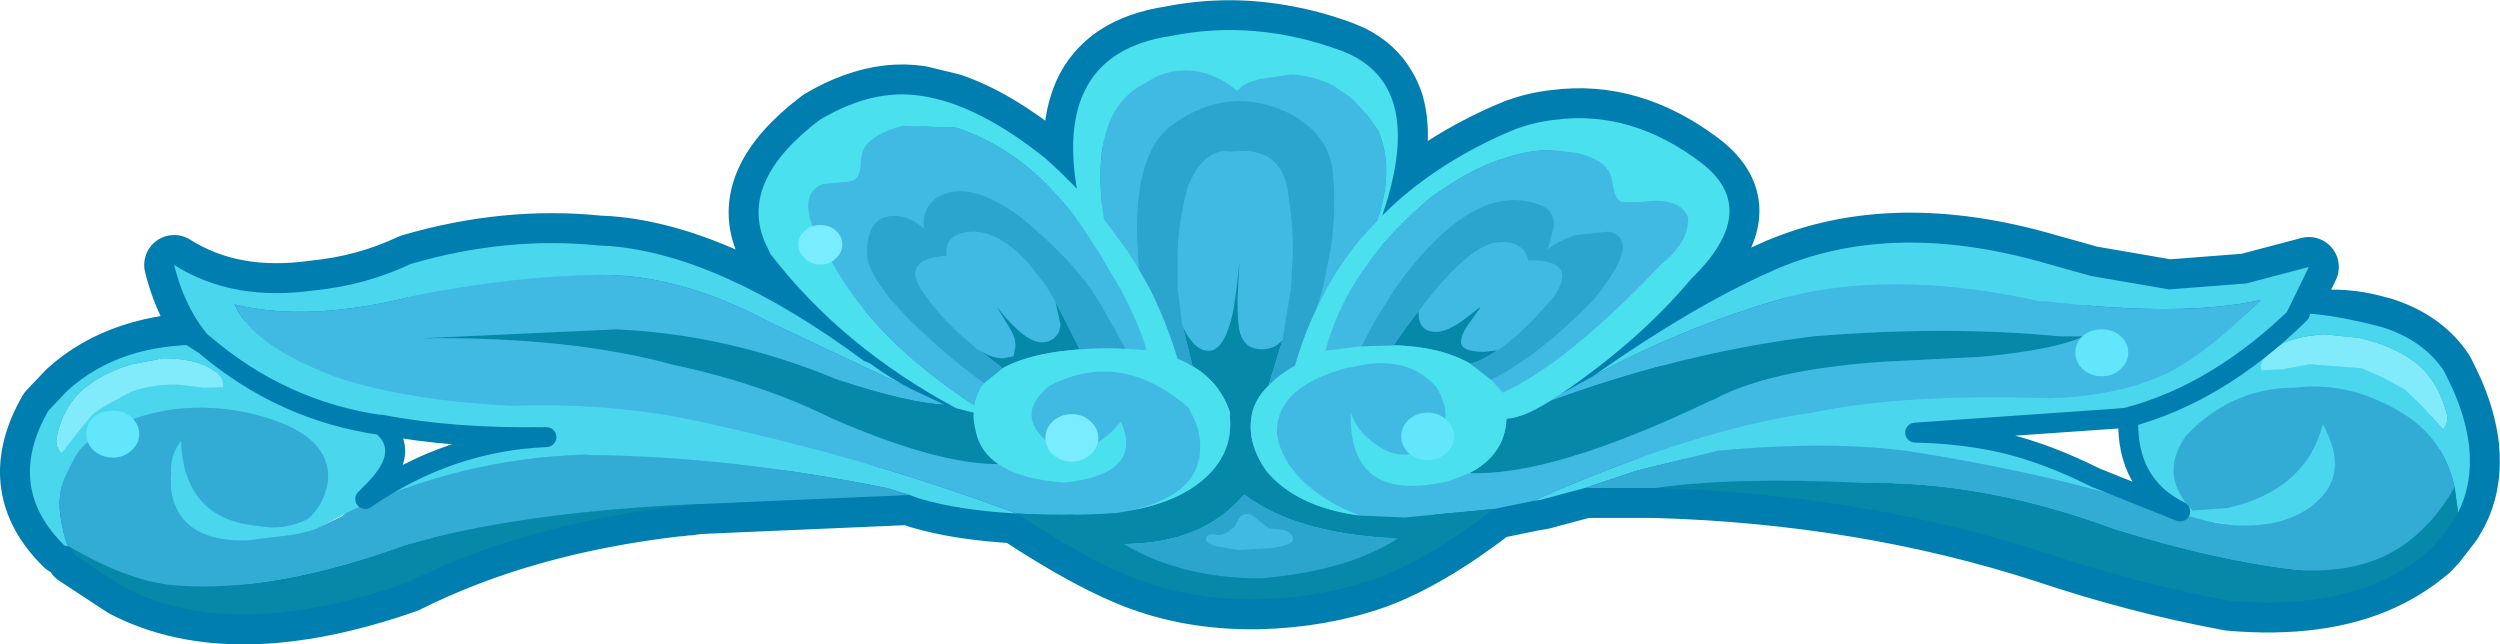 <?xml version="1.0" encoding="UTF-8" standalone="no"?>
<svg xmlns:xlink="http://www.w3.org/1999/xlink" height="64.55px" width="250.5px" xmlns="http://www.w3.org/2000/svg">
  <g transform="matrix(1.0, 0.0, 0.0, 1.0, 3.0, -7.4)">
    <path d="M132.5 12.95 Q134.7 14.05 135.85 16.0 136.35 16.8 136.65 17.75 137.9 21.95 135.5 29.0 140.45 24.05 147.75 20.8 L148.95 20.3 Q150.9 19.6 152.85 19.4 160.45 18.4 167.45 23.7 173.6 28.4 166.45 35.35 161.35 41.45 153.45 46.85 L156.7 45.05 156.75 45.0 Q166.5 38.15 174.45 34.6 185.95 29.4 201.15 33.55 L206.5 35.05 214.35 36.4 222.1 35.8 228.35 34.15 226.15 38.65 225.05 40.35 225.15 40.35 Q229.95 38.75 234.6 39.9 L235.75 40.2 Q239.85 41.5 241.9 44.6 L242.7 46.25 Q244.05 49.2 244.4 52.05 244.8 55.8 243.3 58.75 L242.7 59.8 241.15 61.8 240.45 62.55 Q238.35 64.35 235.75 65.55 229.55 68.4 220.4 67.6 211.2 65.9 201.95 62.8 183.75 56.9 162.85 56.3 L162.55 56.3 155.8 56.3 151.5 57.45 150.6 57.6 146.7 58.4 Q140.15 63.45 134.8 65.4 129.4 67.3 123.05 67.45 116.7 67.55 111.35 65.6 106.45 63.85 98.85 58.85 93.2 58.55 89.1 57.35 L88.15 57.0 67.3 57.9 67.1 57.9 66.95 57.9 66.8 57.95 66.35 58.0 66.05 58.05 65.8 58.05 65.05 58.15 64.85 58.15 Q49.4 59.95 37.75 65.8 20.3 71.9 9.4 66.25 L4.6 63.1 4.0 62.2 3.45 62.05 Q-2.35 56.35 1.6 49.0 L1.85 48.55 3.75 46.55 Q9.15 41.65 18.45 41.65 15.65 38.75 14.45 33.95 20.3 37.65 28.45 36.5 33.6 36.0 38.15 33.85 47.75 31.05 57.0 32.0 L58.0 32.05 Q69.15 32.9 83.55 43.55 L84.15 43.8 Q86.2 45.3 88.25 46.35 L90.7 47.5 91.65 47.95 92.8 48.3 Q81.35 42.15 74.2 32.85 L73.7 31.8 Q70.95 25.6 79.15 19.4 80.9 18.35 82.6 17.75 86.05 16.5 89.25 17.0 L92.35 17.75 Q96.75 19.25 101.85 23.35 L102.0 23.5 102.45 23.9 103.2 24.6 104.9 26.3 Q104.35 22.95 104.65 20.35 104.8 18.95 105.2 17.75 105.5 16.8 105.95 16.0 107.0 14.15 108.8 12.95 111.0 11.5 114.35 11.0 119.9 9.9 125.5 10.9 L125.5 12.95 132.5 12.95 M31.25 59.15 L31.7 58.8 28.65 60.4 31.25 59.15 M35.2 49.95 Q38.35 52.6 34.45 56.55 L33.6 57.4 Q42.0 51.6 51.75 51.2 42.35 51.35 35.2 49.95 M219.05 59.8 L220.9 60.05 218.15 59.6 219.05 59.8 M210.25 49.35 L210.25 49.2 209.0 49.35 188.9 50.75 Q194.0 50.85 198.4 51.95 202.45 53.0 206.95 55.25 L215.45 58.65 Q210.05 56.0 210.25 49.35" fill="#49c4ec" fill-rule="evenodd" stroke="none"/>
    <path d="M132.5 12.95 Q134.7 14.05 135.85 16.0 136.35 16.8 136.65 17.75 137.9 21.95 135.5 29.0 140.45 24.05 147.75 20.8 L148.95 20.3 Q150.9 19.6 152.85 19.4 160.45 18.4 167.45 23.7 173.6 28.4 166.45 35.35 161.35 41.45 153.45 46.85 L156.7 45.05 156.75 45.0 Q166.5 38.15 174.45 34.6 185.95 29.4 201.15 33.55 L206.5 35.05 214.35 36.4 222.1 35.8 228.35 34.15 226.15 38.65 225.05 40.35 225.15 40.35 Q229.95 38.75 234.6 39.9 L235.75 40.2 Q239.85 41.5 241.9 44.6 L242.7 46.25 Q244.05 49.2 244.4 52.05 244.8 55.8 243.3 58.75 L242.7 59.8 241.15 61.8 240.45 62.55 Q238.35 64.35 235.75 65.55 229.55 68.4 220.4 67.6 211.2 65.9 201.95 62.8 183.75 56.9 162.85 56.3 L162.55 56.3 155.8 56.3 151.5 57.45 150.6 57.6 146.7 58.4 Q140.15 63.45 134.8 65.4 129.4 67.3 123.05 67.45 116.7 67.55 111.35 65.6 106.45 63.85 98.85 58.85 93.2 58.55 89.1 57.35 L88.15 57.0 67.3 57.9 67.1 57.9 66.95 57.9 66.8 57.95 66.35 58.0 66.05 58.05 65.8 58.05 65.05 58.15 64.85 58.15 Q49.4 59.95 37.75 65.8 20.3 71.9 9.4 66.25 L4.6 63.1 4.0 62.2 3.45 62.05 Q-2.35 56.35 1.6 49.0 L1.85 48.55 3.75 46.55 Q9.15 41.65 18.45 41.65 15.65 38.75 14.45 33.95 20.3 37.65 28.45 36.5 33.6 36.0 38.15 33.85 47.75 31.05 57.0 32.0 L58.0 32.05 Q69.15 32.9 83.55 43.55 L84.15 43.8 Q86.2 45.3 88.25 46.35 L90.7 47.5 91.65 47.95 92.8 48.3 Q81.35 42.15 74.2 32.85 L73.7 31.8 Q70.95 25.6 79.15 19.4 80.9 18.35 82.6 17.75 86.05 16.5 89.25 17.0 L92.35 17.75 Q96.75 19.25 101.85 23.35 L102.0 23.5 102.45 23.9 103.2 24.6 104.9 26.3 Q104.35 22.95 104.65 20.35 104.8 18.95 105.2 17.75 105.5 16.8 105.95 16.0 107.0 14.15 108.8 12.95 111.0 11.5 114.35 11.0 119.9 9.9 125.5 10.9 128.45 11.4 131.45 12.5 L132.5 12.95 Z" fill="none" stroke="#007eaf" stroke-linecap="round" stroke-linejoin="round" stroke-width="6.0"/>
    <path d="M10.15 49.2 Q10.95 49.9 10.95 50.9 10.95 51.85 10.15 52.55 9.4 53.25 8.3 53.25 7.2 53.25 6.4 52.55 5.65 51.85 5.65 50.9 5.65 49.9 6.4 49.2 7.2 48.55 8.3 48.55 9.4 48.55 10.15 49.2" fill="#61e6fc" fill-rule="evenodd" stroke="none"/>
    <path d="M77.0 31.9 Q77.0 31.1 77.65 30.5 78.3 29.95 79.2 29.95 80.15 29.95 80.75 30.5 81.4 31.1 81.4 31.9 81.4 32.7 80.75 33.3 80.15 33.9 79.2 33.9 78.3 33.9 77.65 33.3 77.0 32.7 77.0 31.9" fill="#79ecff" fill-rule="evenodd" stroke="none"/>
    <path d="M101.75 51.3 Q101.75 50.3 102.5 49.6 103.3 48.9 104.4 48.9 105.5 48.9 106.25 49.6 107.05 50.3 107.05 51.3 107.05 52.2 106.25 52.95 105.5 53.65 104.4 53.65 103.3 53.65 102.5 52.95 101.75 52.2 101.75 51.3" fill="#79ecff" fill-rule="evenodd" stroke="none"/>
    <path d="M141.9 49.45 Q142.7 50.15 142.7 51.15 142.7 52.05 141.9 52.8 141.15 53.5 140.05 53.5 138.95 53.5 138.15 52.8 137.4 52.05 137.4 51.15 137.4 50.15 138.15 49.45 138.95 48.75 140.05 48.75 141.15 48.75 141.9 49.45" fill="#61e6fc" fill-rule="evenodd" stroke="none"/>
    <path d="M209.45 41.05 Q210.25 41.75 210.25 42.75 210.25 43.7 209.45 44.4 208.7 45.1 207.6 45.1 206.5 45.1 205.7 44.4 204.95 43.7 204.95 42.75 204.95 41.75 205.7 41.05 206.5 40.4 207.6 40.4 208.7 40.4 209.45 41.05" fill="#61e6fc" fill-rule="evenodd" stroke="none"/>
    <path d="M156.7 45.05 L156.75 45.0 Q166.5 38.15 174.45 34.6 185.95 29.4 201.15 33.55 L206.5 35.05 214.35 36.4 222.1 35.8 228.35 34.15 226.15 38.65 226.0 39.0 225.05 40.35 225.15 40.35 227.45 38.8 Q230.05 38.8 234.6 39.9 L235.75 40.2 Q239.85 41.5 241.9 44.6 L242.7 46.25 Q244.05 49.2 244.4 52.05 244.8 55.8 243.3 58.75 L242.95 56.2 242.7 55.25 Q241.55 51.45 238.4 49.25 237.1 48.35 235.75 47.75 231.5 45.7 226.95 46.25 221.0 46.25 216.6 50.5 L216.05 51.05 Q213.25 55.0 216.7 58.55 L220.2 58.3 Q228.05 56.5 229.75 49.9 232.5 54.85 229.0 57.8 226.15 60.3 220.9 60.05 L218.15 59.6 218.05 59.6 209.1 57.1 Q200.75 54.6 188.2 52.6 180.25 51.55 169.2 52.55 L161.05 54.55 155.8 56.3 151.5 57.45 150.6 57.6 Q166.65 50.45 178.5 48.75 187.85 46.8 202.4 47.3 209.9 47.05 214.8 44.45 218.4 42.5 223.55 37.45 215.8 39.2 202.05 37.6 L201.4 37.6 Q187.95 34.6 177.4 36.85 L176.55 37.05 Q166.2 39.9 156.7 45.05 M98.85 58.85 Q93.2 58.55 89.1 57.35 L88.15 57.0 85.85 56.3 Q70.25 53.15 56.3 53.0 L55.55 52.95 Q43.05 53.35 31.7 58.8 L28.65 60.4 28.05 60.6 26.65 60.95 21.8 61.55 Q16.2 61.7 14.65 58.25 13.95 56.8 14.15 54.85 14.0 53.05 15.15 51.55 15.4 59.45 22.9 60.1 25.4 60.6 27.85 59.4 29.45 58.0 29.85 55.7 30.35 50.6 21.55 48.7 12.85 47.0 5.8 51.7 L5.2 52.25 Q4.75 52.65 3.7 54.8 2.6 56.9 3.15 59.7 3.55 61.8 3.85 62.15 L3.45 62.05 Q-2.35 56.35 1.6 49.0 L1.85 48.55 3.75 46.55 Q9.0 41.8 17.5 41.95 18.15 41.65 18.45 41.65 15.65 38.75 14.45 33.95 20.3 37.65 28.45 36.5 33.6 36.0 38.15 33.85 47.75 31.05 57.0 32.0 L58.0 32.05 Q69.15 32.9 83.55 43.55 L84.15 43.8 Q86.2 45.3 88.25 46.35 L74.05 39.65 Q65.05 34.85 57.05 34.95 48.55 35.05 38.7 37.0 27.95 39.75 20.5 37.9 22.35 42.1 30.75 45.2 37.85 47.55 48.35 48.05 59.1 47.7 68.3 49.9 84.45 53.45 98.85 58.85 M210.1 49.25 L209.0 49.35 188.9 50.75 Q194.0 50.85 198.4 51.95 202.45 53.0 206.95 55.25 L215.45 58.65 Q210.05 56.0 210.25 49.35 L210.25 49.2 210.1 49.25 Q219.25 46.85 227.45 38.8 219.25 46.85 210.1 49.25 M223.55 44.35 L223.6 44.5 225.75 44.4 228.4 43.9 233.65 44.3 235.9 45.3 238.0 46.45 239.7 48.1 241.1 49.65 241.8 50.45 Q242.4 49.7 242.15 48.8 241.15 45.0 238.3 43.2 236.2 41.9 233.35 41.25 L229.9 40.9 Q226.5 41.1 224.75 42.4 223.4 43.4 223.55 44.35 M8.2 47.7 L10.15 46.65 Q12.45 45.85 14.95 45.95 L17.4 46.25 19.35 46.2 19.35 46.05 Q19.45 45.15 18.15 44.35 16.45 43.3 13.35 43.3 L10.2 43.9 Q7.65 44.65 5.85 46.0 3.35 47.8 2.65 51.35 2.55 52.2 3.15 52.85 L3.75 52.05 4.9 50.6 6.3 48.9 Q7.15 48.25 8.2 47.7 M35.25 50.0 Q38.3 52.65 34.45 56.55 L33.6 57.4 Q42.0 51.6 51.75 51.2 42.35 51.35 35.2 49.95 L35.25 50.0 Q25.3 48.6 17.5 41.95 25.3 48.6 35.25 50.0" fill="#4ad7ee" fill-rule="evenodd" stroke="none"/>
    <path d="M150.6 57.6 L146.7 58.4 137.75 59.25 133.2 59.05 Q129.7 57.7 127.55 55.6 125.3 53.4 124.95 50.9 L124.95 50.6 Q124.95 46.15 131.95 44.25 L132.45 44.2 132.6 44.15 Q137.95 42.85 140.9 46.15 142.8 49.2 140.9 51.6 138.25 53.8 135.7 52.45 133.1 51.05 132.35 48.75 132.1 57.95 142.15 55.6 L144.25 54.8 Q152.5 55.15 168.3 47.6 L168.8 47.4 Q174.25 44.45 185.6 43.65 L195.55 43.15 Q202.9 42.45 205.8 41.1 L203.4 41.1 Q192.0 40.0 178.75 41.1 165.65 42.7 152.3 47.6 L153.45 46.85 156.7 45.05 Q166.2 39.9 176.55 37.05 L177.4 36.85 Q187.95 34.6 201.4 37.6 L202.05 37.6 Q215.8 39.2 223.55 37.45 218.4 42.5 214.8 44.45 209.9 47.05 202.4 47.3 187.85 46.8 178.5 48.75 166.65 50.45 150.6 57.6 M133.4 42.1 L129.8 42.55 Q130.65 39.35 132.4 36.3 133.5 34.45 134.95 32.6 137.25 29.8 140.4 27.15 L141.65 26.3 Q144.8 24.15 147.75 23.25 150.4 22.35 152.85 22.45 L154.95 22.7 Q158.25 23.45 158.55 25.55 158.8 27.65 159.7 27.65 L161.1 27.65 161.75 27.6 Q165.4 27.15 166.15 29.2 166.25 31.65 163.5 33.85 154.1 43.75 147.6 46.75 L146.4 45.45 Q150.8 43.35 156.5 37.65 161.75 31.35 158.15 30.6 L154.85 30.95 Q153.65 31.35 152.85 31.85 152.4 32.1 152.1 32.4 L152.7 30.05 Q152.75 28.6 151.6 28.05 149.7 27.25 147.75 27.5 143.9 28.05 139.75 32.6 L138.9 33.55 Q137.8 34.85 136.8 36.3 L134.9 39.3 133.4 42.1 M111.1 34.35 L110.0 32.6 107.6 29.35 Q106.1 19.0 111.25 16.0 L111.7 15.75 113.0 15.0 Q114.25 14.5 115.6 14.45 117.1 14.4 118.65 15.05 119.6 15.45 120.35 16.0 L120.95 16.5 121.5 16.0 Q122.1 15.6 123.3 15.3 L126.4 14.85 Q128.75 15.0 130.65 16.0 L132.2 17.05 Q133.6 18.25 135.1 20.5 136.75 24.35 135.0 29.5 133.55 30.95 132.35 32.6 131.0 34.4 129.95 36.3 L128.9 38.35 129.55 36.3 130.3 32.6 Q130.9 28.95 130.6 25.25 130.5 21.15 126.4 18.85 120.2 15.75 114.45 19.9 110.4 22.9 111.0 32.6 L111.1 34.35 M115.5 40.1 L115.0 36.3 115.0 32.6 Q115.15 29.25 116.05 26.0 L116.5 25.1 Q118.05 22.2 120.35 22.6 125.75 21.9 126.15 27.45 126.55 30.0 126.55 32.6 L126.35 36.3 125.5 41.5 Q124.65 42.4 123.45 42.4 121.8 42.4 121.3 40.9 121.0 40.05 121.0 37.45 L121.2 33.6 120.9 36.3 120.6 38.4 Q119.75 42.55 118.1 42.55 116.65 42.55 115.5 40.1 M147.05 42.5 L145.7 42.65 Q143.4 42.65 143.4 41.65 143.4 40.85 144.25 39.75 L145.35 38.2 145.25 38.2 143.45 39.6 Q141.9 40.65 140.9 40.65 139.15 40.65 139.15 38.8 L139.15 38.55 140.95 36.3 Q143.15 33.75 144.85 32.6 146.05 31.8 147.0 31.7 L147.75 31.65 Q149.65 31.7 150.15 33.5 152.0 33.45 152.85 33.95 154.3 34.75 152.7 37.1 149.6 40.8 147.05 42.5 M95.6 45.8 Q94.8 46.75 94.6 48.0 84.8 41.6 80.55 34.0 76.05 27.25 79.4 25.85 L81.35 25.65 Q82.35 25.65 82.8 25.25 83.2 24.9 83.25 23.7 83.3 22.45 83.9 21.8 85.05 20.6 87.45 20.0 L92.85 20.2 Q97.95 21.9 102.0 26.0 L103.2 27.3 Q105.05 29.35 106.65 32.0 L107.05 32.6 109.25 36.3 Q111.15 39.85 111.9 42.5 L109.8 42.35 107.3 37.9 106.25 36.3 Q104.5 33.85 102.0 31.55 L100.25 29.95 Q95.3 25.85 92.05 26.7 89.35 27.45 89.55 30.3 88.0 28.85 86.2 29.05 84.0 29.3 83.85 32.5 83.7 35.4 89.65 40.9 92.6 43.65 95.6 45.8 M95.15 42.5 L95.05 42.45 95.0 42.45 Q91.4 39.5 89.75 37.0 L89.4 36.55 Q87.25 33.3 91.85 33.05 91.6 30.95 94.0 30.65 96.9 30.3 100.1 33.85 L101.7 35.9 102.75 37.6 103.25 39.9 Q103.25 40.65 102.7 41.2 102.15 41.7 101.4 41.7 99.65 41.7 96.85 38.1 L98.1 40.15 Q98.75 41.15 98.75 42.1 L98.55 43.1 97.5 43.3 Q96.4 43.3 95.15 42.5 M88.25 46.35 L90.7 47.5 91.65 47.95 Q88.1 47.8 81.05 45.5 70.1 40.9 58.75 40.4 L39.1 41.3 Q54.05 41.1 64.45 43.95 73.35 45.85 80.3 49.3 90.95 53.95 97.05 53.9 99.3 55.45 103.65 55.75 111.65 54.9 109.3 49.65 105.85 53.85 102.15 51.85 98.55 48.95 102.15 46.05 109.3 42.35 116.1 48.25 L116.75 49.55 Q117.35 51.1 117.25 52.55 117.05 57.15 110.0 58.6 L108.9 58.8 Q103.35 59.15 98.85 58.85 84.45 53.45 68.3 49.9 59.1 47.7 48.35 48.05 37.85 47.55 30.75 45.2 22.35 42.1 20.5 37.9 27.95 39.75 38.7 37.0 48.55 35.05 57.05 34.95 65.05 34.85 74.05 39.65 L88.25 46.35 M119.65 60.9 L119.9 60.8 120.65 60.25 121.15 59.4 Q121.4 58.9 122.05 58.9 122.4 58.9 123.15 59.6 L124.15 60.35 125.55 60.5 Q126.35 60.65 126.55 61.3 126.75 61.95 124.55 62.3 L121.1 62.5 119.0 62.15 Q117.85 61.9 117.85 61.45 117.85 60.9 118.65 60.95 L118.95 61.0 119.25 61.0 119.65 60.9" fill="#40bae2" fill-rule="evenodd" stroke="none"/>
    <path d="M243.3 58.75 L242.7 59.8 241.15 61.8 240.45 62.55 Q238.35 64.35 235.75 65.55 229.55 68.4 220.4 67.6 211.2 65.9 201.95 62.8 183.75 56.9 162.85 56.3 170.9 55.15 183.9 55.8 195.9 55.6 208.85 60.4 219.15 63.6 227.2 64.5 232.05 64.85 235.75 63.2 239.95 61.25 242.7 56.65 L242.95 56.2 243.3 58.75 M146.7 58.4 Q140.15 63.45 134.8 65.4 129.4 67.3 123.05 67.45 116.7 67.55 111.35 65.6 106.45 63.85 98.85 58.85 103.35 59.15 108.9 58.8 L110.0 58.6 Q114.75 57.8 117.45 55.55 120.5 53.0 120.25 49.35 L120.25 48.75 Q119.25 45.7 116.5 44.1 L115.5 40.1 Q116.65 42.55 118.1 42.55 119.75 42.55 120.6 38.4 L120.9 36.3 121.2 33.6 121.0 37.45 Q121.0 40.05 121.3 40.9 121.8 42.4 123.45 42.4 124.65 42.4 125.5 41.5 L124.1 46.05 Q122.5 47.6 122.35 49.55 122.1 52.05 123.9 54.6 126.9 58.2 133.2 59.05 L137.75 59.25 146.7 58.4 M66.95 57.9 L66.8 57.95 66.35 58.0 66.05 58.05 65.8 58.05 65.05 58.15 64.85 58.15 Q49.4 59.95 37.75 65.8 20.3 71.9 9.4 66.25 L4.6 63.1 4.0 62.2 Q10.3 65.9 15.15 66.1 24.7 66.7 37.65 62.0 49.1 58.7 66.95 57.9 M152.3 47.6 Q165.65 42.7 178.75 41.1 192.0 40.0 203.4 41.1 L205.8 41.1 Q202.9 42.45 195.55 43.15 L185.6 43.65 Q174.25 44.45 168.8 47.4 L168.3 47.6 Q152.5 55.15 144.25 54.8 147.8 52.95 147.95 49.35 149.65 49.25 152.3 47.6 M144.35 43.85 Q141.25 42.1 136.65 42.0 137.95 40.05 139.15 38.55 L139.15 38.8 Q139.15 40.65 140.9 40.65 141.9 40.65 143.45 39.6 L145.25 38.2 145.35 38.2 144.25 39.75 Q143.4 40.85 143.4 41.65 143.4 42.65 145.7 42.65 L147.05 42.5 Q145.6 43.5 144.35 43.85 M105.2 42.4 L103.25 42.6 Q99.6 43.1 97.45 44.3 L95.15 42.5 Q96.4 43.3 97.5 43.3 L98.55 43.1 98.75 42.1 Q98.75 41.15 98.1 40.15 L96.85 38.1 Q99.65 41.7 101.4 41.7 102.15 41.7 102.7 41.2 103.25 40.65 103.25 39.9 L102.75 37.6 105.2 42.4 M91.65 47.95 L92.8 48.3 94.55 48.75 Q94.5 49.65 94.8 50.7 95.25 52.7 97.05 53.9 90.95 53.95 80.3 49.3 73.35 45.85 64.45 43.95 54.05 41.1 39.1 41.3 L58.75 40.4 Q70.1 40.9 81.05 45.5 88.1 47.8 91.65 47.95 M137.1 61.35 Q127.0 60.95 121.65 56.95 117.5 61.9 109.55 61.9 115.5 65.4 123.4 65.35 132.05 64.6 137.1 61.35" fill="#0688a8" fill-rule="evenodd" stroke="none"/>
    <path d="M223.55 44.35 Q223.4 43.4 224.75 42.4 226.5 41.1 229.9 40.9 L233.35 41.25 Q236.2 41.9 238.3 43.2 241.15 45.0 242.15 48.8 242.4 49.7 241.8 50.45 L241.1 49.65 239.7 48.1 238.0 46.45 235.9 45.3 233.65 44.3 228.4 43.9 225.75 44.4 223.6 44.5 223.55 44.35 M8.2 47.7 Q7.15 48.25 6.3 48.9 L4.9 50.6 3.75 52.05 3.15 52.85 Q2.55 52.2 2.65 51.35 3.35 47.8 5.85 46.0 7.65 44.65 10.2 43.9 L13.35 43.3 Q16.45 43.3 18.15 44.35 19.45 45.15 19.35 46.05 L19.35 46.2 17.4 46.25 14.95 45.95 Q12.45 45.85 10.15 46.65 L8.2 47.7" fill="#81ebfc" fill-rule="evenodd" stroke="none"/>
    <path d="M162.85 56.3 L162.55 56.3 155.8 56.3 161.05 54.55 169.2 52.55 Q180.25 51.55 188.2 52.6 200.75 54.6 209.1 57.1 L218.05 59.6 218.15 59.6 219.05 59.8 220.9 60.05 Q226.15 60.3 229.0 57.8 232.5 54.85 229.75 49.9 228.05 56.5 220.2 58.3 L216.7 58.55 Q213.25 55.0 216.05 51.05 L216.6 50.5 Q221.0 46.25 226.95 46.25 231.5 45.7 235.75 47.75 237.1 48.35 238.4 49.25 241.55 51.45 242.7 55.25 L242.95 56.2 242.7 56.65 Q239.95 61.25 235.75 63.2 232.05 64.85 227.2 64.5 219.15 63.6 208.85 60.4 195.9 55.6 183.9 55.8 170.9 55.15 162.85 56.3 M88.15 57.0 L67.3 57.9 67.1 57.9 66.95 57.9 Q49.1 58.7 37.65 62.0 24.7 66.7 15.15 66.1 10.3 65.9 4.0 62.2 L3.85 62.15 Q3.55 61.8 3.15 59.7 2.6 56.9 3.7 54.8 4.75 52.65 5.2 52.25 L5.8 51.7 Q12.85 47.0 21.55 48.7 30.35 50.6 29.85 55.7 29.45 58.0 27.85 59.4 25.4 60.6 22.9 60.1 15.4 59.45 15.15 51.55 14.0 53.05 14.15 54.85 13.95 56.8 14.65 58.25 16.2 61.7 21.8 61.55 L26.65 60.95 28.05 60.6 28.65 60.4 31.25 59.15 31.7 58.8 Q43.05 53.35 55.55 52.95 L56.3 53.0 Q70.25 53.15 85.85 56.3 L88.15 57.0" fill="#32acd4" fill-rule="evenodd" stroke="none"/>
    <path d="M144.25 54.8 L142.15 55.6 Q132.1 57.95 132.35 48.75 133.1 51.05 135.7 52.45 138.25 53.8 140.9 51.6 142.8 49.2 140.9 46.15 137.95 42.85 132.6 44.15 L132.45 44.2 131.95 44.25 Q124.95 46.15 124.95 50.6 L124.95 50.9 Q125.3 53.4 127.55 55.6 129.7 57.7 133.2 59.05 126.9 58.2 123.9 54.6 122.1 52.05 122.35 49.55 122.5 47.6 124.1 46.05 125.1 44.95 126.75 44.05 127.6 41.05 128.9 38.35 L129.95 36.3 Q131.0 34.4 132.35 32.6 133.55 30.95 135.0 29.5 136.75 24.35 135.1 20.5 133.6 18.25 132.2 17.05 L130.65 16.0 Q128.75 15.0 126.4 14.85 L123.3 15.3 Q122.1 15.6 121.5 16.0 L120.95 16.5 120.35 16.0 Q119.6 15.45 118.65 15.05 117.1 14.4 115.6 14.45 114.25 14.5 113.0 15.0 L111.7 15.75 111.25 16.0 Q106.1 19.0 107.6 29.35 L110.0 32.6 111.1 34.35 112.2 36.3 Q113.9 39.7 115.0 43.35 115.8 43.65 116.5 44.1 119.25 45.7 120.25 48.75 L120.25 49.35 Q120.5 53.0 117.45 55.55 114.75 57.8 110.0 58.6 117.05 57.15 117.25 52.55 117.35 51.1 116.75 49.55 L116.1 48.25 Q109.3 42.35 102.15 46.05 98.55 48.95 102.15 51.85 105.85 53.85 109.3 49.65 111.65 54.9 103.65 55.75 99.3 55.45 97.05 53.9 95.25 52.7 94.8 50.7 94.5 49.65 94.55 48.75 L92.8 48.3 Q81.35 42.15 74.2 32.85 L73.7 31.8 Q70.95 25.6 79.15 19.4 84.45 16.25 89.25 17.0 94.95 17.8 101.85 23.35 L102.0 23.5 102.45 23.9 103.2 24.6 104.9 26.3 Q103.8 19.8 105.95 16.0 108.25 11.9 114.35 11.0 122.8 9.3 131.45 12.5 134.45 13.65 135.85 16.0 138.45 20.4 135.5 29.0 140.45 24.05 147.75 20.8 L148.95 20.3 Q150.9 19.6 152.85 19.4 160.45 18.4 167.45 23.7 173.6 28.4 166.45 35.35 161.35 41.45 153.45 46.85 L152.3 47.6 Q149.65 49.25 147.95 49.35 147.8 52.95 144.25 54.8 M146.4 45.45 L147.6 46.75 Q154.1 43.75 163.5 33.85 166.25 31.65 166.15 29.2 165.4 27.15 161.75 27.6 L161.1 27.65 159.7 27.65 Q158.8 27.65 158.55 25.55 158.25 23.45 154.95 22.7 L152.85 22.45 Q150.4 22.35 147.75 23.25 144.8 24.15 141.65 26.3 L140.4 27.15 Q137.25 29.8 134.95 32.6 133.5 34.45 132.4 36.3 130.65 39.35 129.8 42.55 L133.4 42.1 136.65 42.0 Q141.25 42.1 144.35 43.85 L146.4 45.45 M109.8 42.35 L111.9 42.5 Q111.15 39.85 109.25 36.3 L107.05 32.6 106.65 32.0 Q105.05 29.35 103.2 27.3 L102.0 26.0 Q97.95 21.9 92.85 20.2 L87.45 20.0 Q85.05 20.6 83.9 21.8 83.3 22.45 83.25 23.7 83.2 24.9 82.8 25.25 82.35 25.65 81.35 25.65 L79.4 25.85 Q76.05 27.25 80.55 34.0 84.8 41.6 94.6 48.0 94.8 46.75 95.6 45.8 L97.45 44.3 Q99.6 43.1 103.25 42.6 L105.2 42.4 Q107.7 42.2 109.8 42.35" fill="#4ae0ee" fill-rule="evenodd" stroke="none"/>
    <path d="M146.4 45.45 L144.35 43.85 Q145.6 43.5 147.05 42.5 149.6 40.8 152.7 37.1 154.3 34.75 152.85 33.95 152.0 33.45 150.15 33.5 149.65 31.7 147.75 31.65 L147.0 31.7 Q146.05 31.8 144.85 32.6 143.15 33.75 140.95 36.3 L139.15 38.55 Q137.95 40.05 136.65 42.0 L133.4 42.1 134.9 39.3 136.8 36.3 Q137.8 34.85 138.9 33.55 L139.75 32.6 Q143.9 28.05 147.75 27.5 149.7 27.25 151.6 28.05 152.75 28.6 152.7 30.05 L152.1 32.4 Q152.4 32.1 152.85 31.85 153.65 31.35 154.85 30.95 L158.15 30.6 Q161.75 31.35 156.5 37.65 150.8 43.35 146.4 45.45 M128.9 38.35 Q127.6 41.05 126.75 44.05 125.1 44.95 124.1 46.05 L125.5 41.5 126.35 36.3 126.55 32.6 Q126.55 30.0 126.15 27.45 125.75 21.9 120.35 22.6 118.05 22.2 116.5 25.1 L116.05 26.0 Q115.15 29.25 115.0 32.6 L115.0 36.3 115.5 40.1 116.5 44.1 Q115.8 43.65 115.0 43.35 113.9 39.7 112.2 36.3 L111.1 34.35 111.0 32.6 Q110.4 22.9 114.45 19.9 120.2 15.75 126.4 18.85 130.5 21.15 130.6 25.25 130.9 28.95 130.3 32.6 L129.55 36.3 128.9 38.35 M109.8 42.35 Q107.7 42.2 105.2 42.4 L102.75 37.6 101.7 35.9 100.1 33.85 Q96.9 30.3 94.0 30.65 91.6 30.95 91.85 33.05 87.25 33.3 89.4 36.55 L89.75 37.0 Q91.4 39.5 95.0 42.45 L95.05 42.45 95.15 42.5 97.45 44.3 95.6 45.8 Q92.6 43.65 89.65 40.9 83.7 35.4 83.85 32.5 84.0 29.3 86.2 29.05 88.0 28.85 89.55 30.3 89.35 27.45 92.05 26.7 95.3 25.85 100.25 29.95 L102.0 31.55 Q104.5 33.85 106.25 36.3 L107.3 37.9 109.8 42.35 M119.65 60.9 L119.25 61.0 118.95 61.0 118.65 60.95 Q117.85 60.9 117.85 61.45 117.85 61.9 119.0 62.15 L121.1 62.5 124.55 62.3 Q126.75 61.95 126.55 61.3 126.35 60.65 125.55 60.5 L124.15 60.35 123.15 59.6 Q122.4 58.9 122.05 58.9 121.4 58.9 121.15 59.4 L120.65 60.25 119.9 60.8 119.65 60.9 M137.1 61.35 Q132.05 64.6 123.4 65.35 115.5 65.4 109.55 61.9 117.5 61.9 121.65 56.95 127.0 60.95 137.1 61.35" fill="#2ba5cd" fill-rule="evenodd" stroke="none"/>
    <path d="M17.5 41.95 L14.45 40.0 M210.1 49.25 L210.25 49.2 210.25 49.35 Q210.05 56.0 215.45 58.65 L206.95 55.25 Q202.45 53.0 198.4 51.95 194.0 50.85 188.9 50.75 L209.0 49.35 210.1 49.25 Q219.25 46.85 227.45 38.8 M35.25 50.0 L35.2 49.95 Q42.35 51.35 51.75 51.2 42.0 51.6 33.6 57.4 L34.45 56.55 Q38.3 52.65 35.25 50.0 25.3 48.6 17.5 41.95 M35.25 50.0 L36.1 50.4" fill="none" stroke="#007eaf" stroke-linecap="round" stroke-linejoin="round" stroke-width="2.0"/>
    <path d="M10.15 49.2 Q10.95 49.9 10.95 50.9 10.95 51.85 10.15 52.55 9.4 53.25 8.3 53.25 7.2 53.25 6.4 52.55 5.65 51.85 5.65 50.9 5.65 49.9 6.4 49.2 7.2 48.55 8.3 48.55 9.4 48.55 10.15 49.2" fill="#61e6fc" fill-rule="evenodd" stroke="none"/>
    <path d="M77.0 31.9 Q77.0 31.1 77.65 30.5 78.3 29.95 79.2 29.95 80.15 29.95 80.75 30.5 81.4 31.1 81.4 31.9 81.4 32.7 80.75 33.3 80.15 33.9 79.2 33.9 78.3 33.9 77.65 33.3 77.0 32.7 77.0 31.9" fill="#79ecff" fill-rule="evenodd" stroke="none"/>
    <path d="M101.75 51.3 Q101.75 50.3 102.5 49.6 103.3 48.9 104.4 48.9 105.5 48.9 106.25 49.6 107.05 50.3 107.05 51.3 107.05 52.2 106.25 52.95 105.5 53.65 104.4 53.65 103.3 53.65 102.5 52.95 101.75 52.2 101.75 51.3" fill="#79ecff" fill-rule="evenodd" stroke="none"/>
    <path d="M141.9 49.45 Q142.7 50.15 142.7 51.15 142.7 52.05 141.9 52.8 141.15 53.5 140.05 53.5 138.95 53.5 138.15 52.8 137.4 52.05 137.4 51.15 137.4 50.15 138.15 49.45 138.95 48.75 140.05 48.75 141.15 48.75 141.9 49.45" fill="#61e6fc" fill-rule="evenodd" stroke="none"/>
    <path d="M207.6 40.4 Q208.7 40.4 209.45 41.05 210.25 41.75 210.25 42.75 210.25 43.7 209.45 44.4 208.7 45.1 207.6 45.1 206.5 45.1 205.7 44.4 204.95 43.7 204.95 42.75 204.95 41.75 205.7 41.05 206.5 40.4 207.6 40.4" fill="#61e6fc" fill-rule="evenodd" stroke="none"/>
  </g>
</svg>
